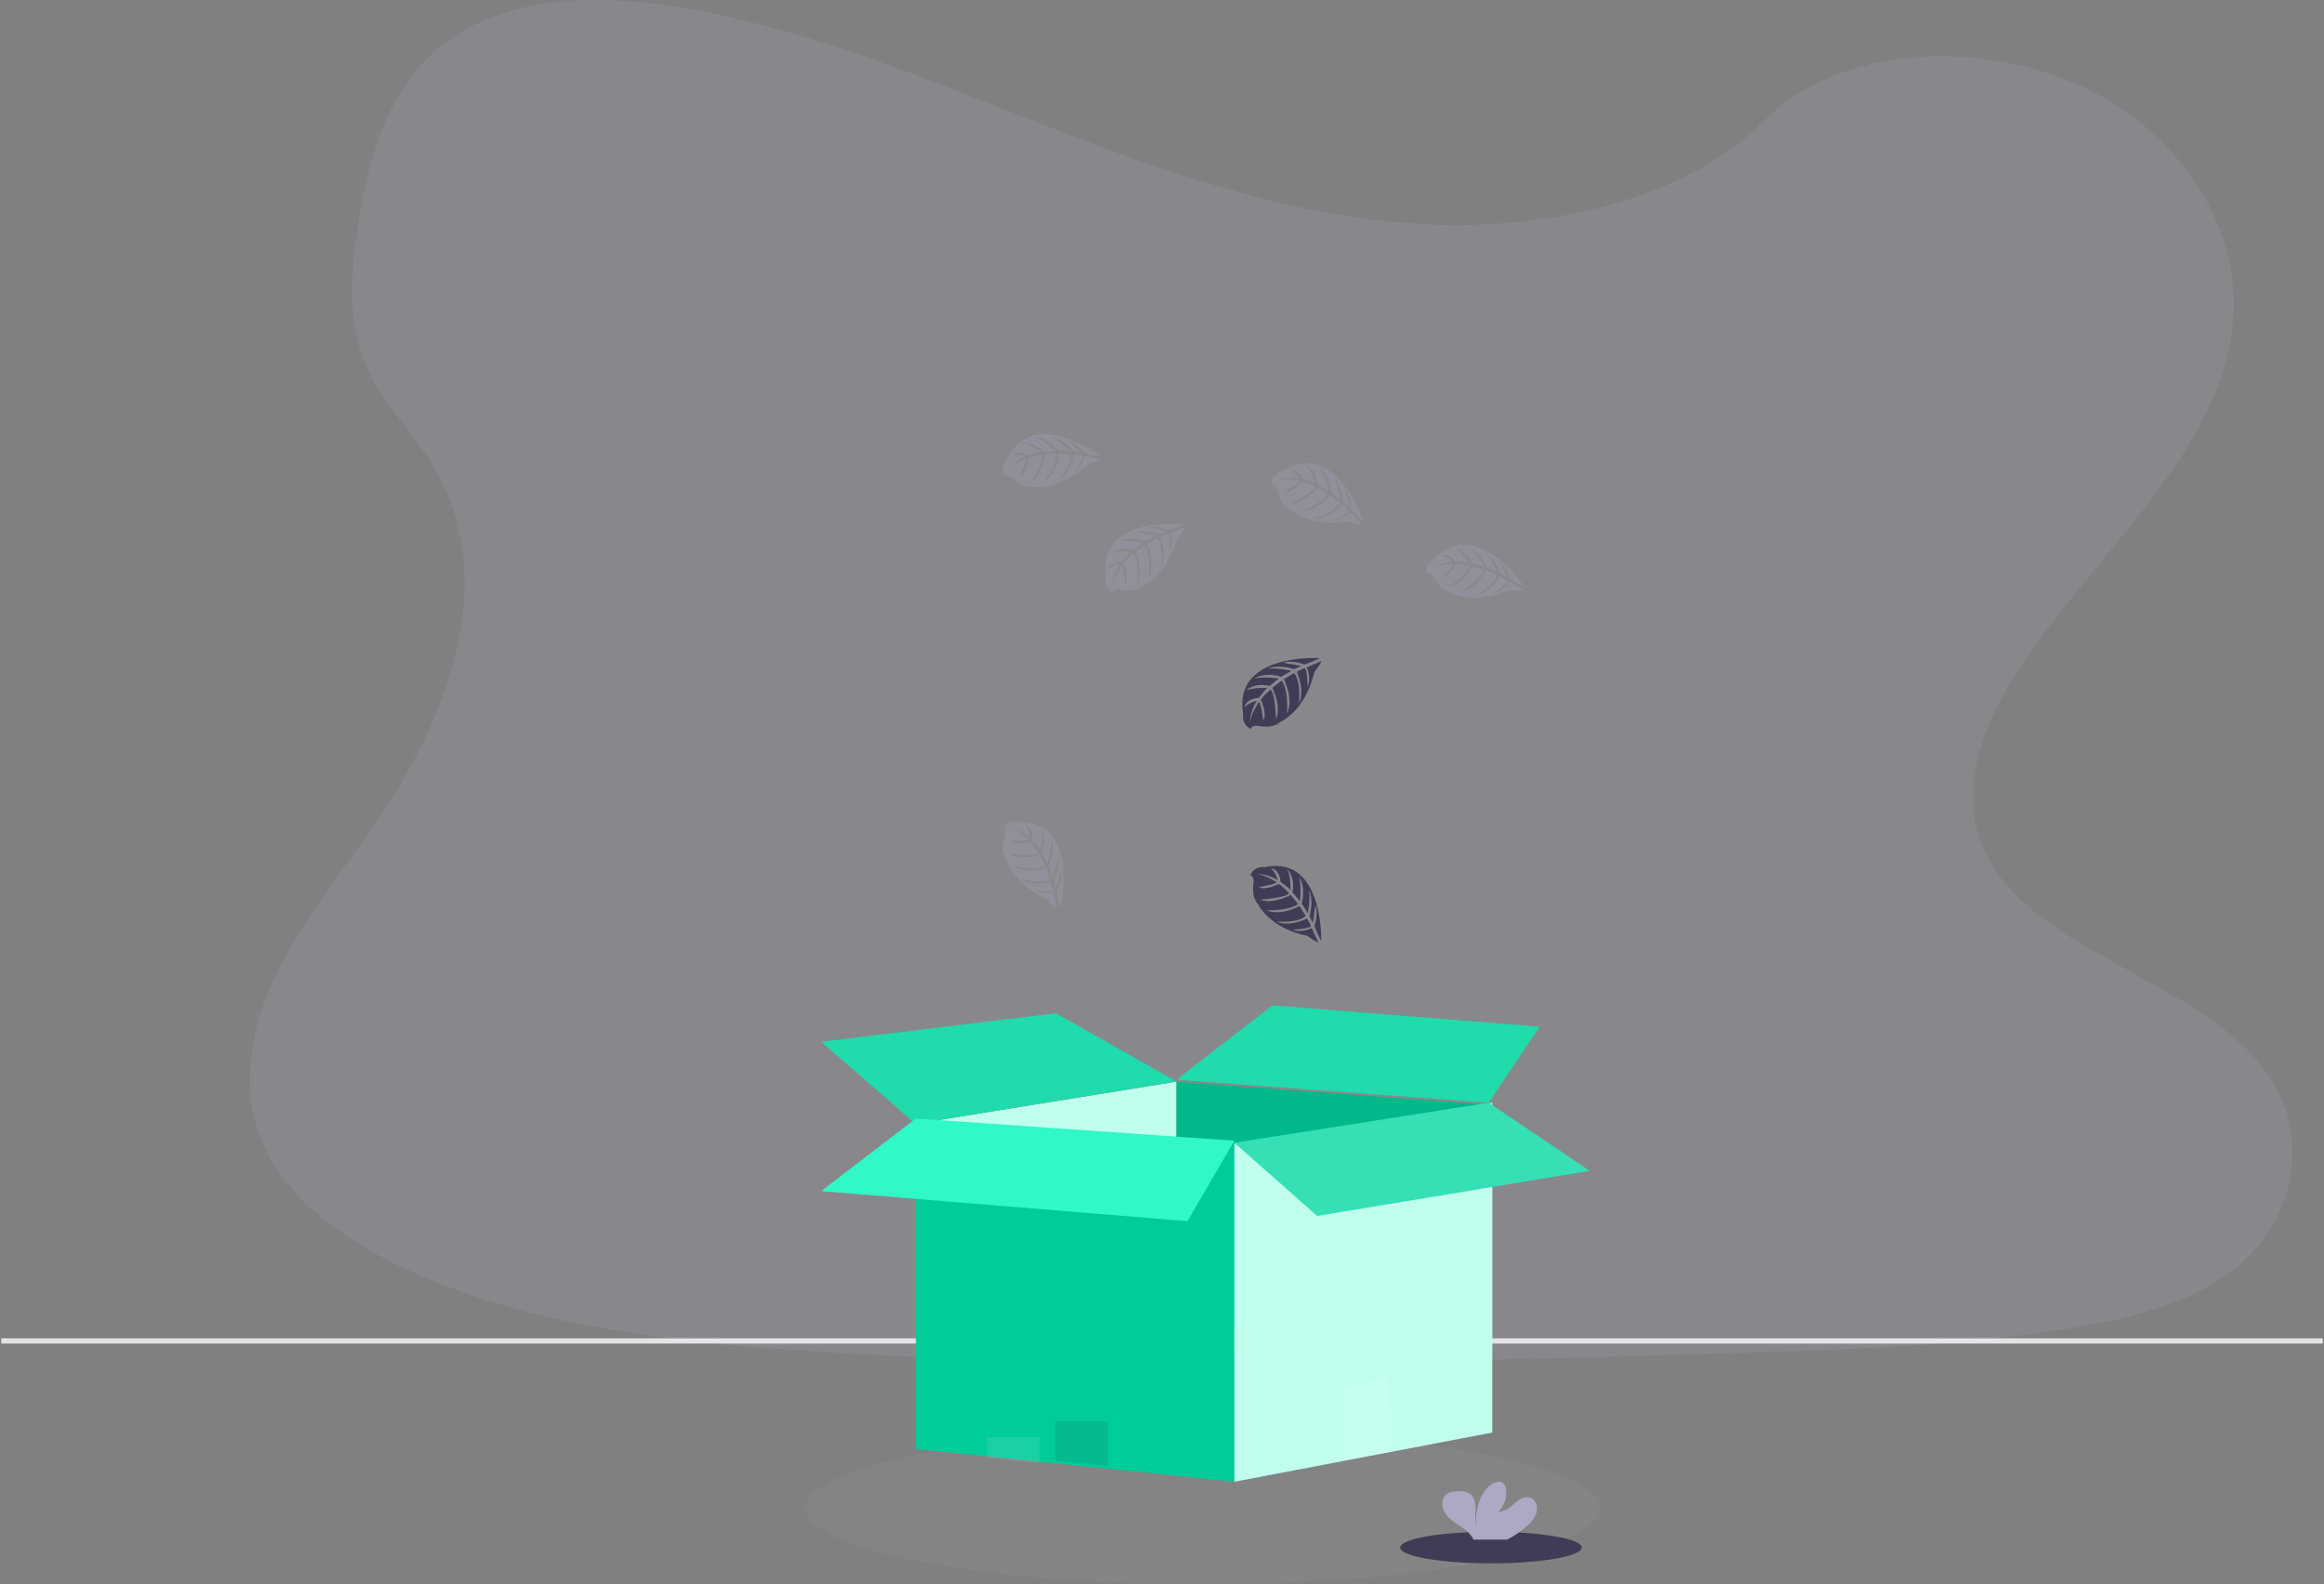 <?xml version="1.0" encoding="UTF-8"?>
<svg width="883px" height="602px" viewBox="0 0 883 602" version="1.1" xmlns="http://www.w3.org/2000/svg" xmlns:xlink="http://www.w3.org/1999/xlink">
    <rect x="0" y="0" width="883" height="602" fill="#808080" stroke="none"/>
    <title>5227</title>
    <g id="Page-1" stroke="none" stroke-width="1" fill="none" fill-rule="evenodd">
        <g id="Group-5" transform="translate(1, 0)">
            <line x1="880.5" y1="509.5" x2="0.5" y2="509.5" id="Line-3" stroke="#E4E4E6" stroke-width="2" stroke-linecap="square"></line>
            <ellipse id="Oval" fill="#ABABAD" fill-rule="nonzero" opacity="0.1" cx="456" cy="573" rx="151" ry="29"></ellipse>
            <path d="M544.82,85.396 C495.065,83.678 447.678,67.657 402.429,50.132 C357.179,32.608 312.36,13.198 263.797,3.915 C232.562,-2.057 196.837,-2.908 171.675,13.773 C147.452,29.871 139.626,57.584 135.42,83.318 C132.253,102.682 130.393,123.066 139.064,141.196 C145.092,153.783 155.777,164.362 163.173,176.421 C188.904,218.368 170.715,270.098 142.839,311.057 C129.77,330.268 114.587,348.62 104.493,369.049 C94.399,389.479 89.733,412.967 98.566,433.865 C107.314,454.563 128.171,470.078 150.765,481.002 C196.653,503.195 250.705,509.542 303.45,513.145 C420.172,521.103 537.509,517.661 654.538,514.203 C697.85,512.931 741.347,511.635 783.952,504.958 C807.615,501.248 832.039,495.361 849.221,481.148 C871.023,463.11 876.427,432.569 861.813,409.955 C837.305,372.008 769.561,362.587 752.41,321.873 C742.985,299.458 752.663,274.498 766.371,253.716 C795.768,209.123 845.038,170.004 847.629,119.041 C849.413,84.039 825.727,48.983 789.103,32.417 C750.718,15.053 697.481,17.238 669.175,45.978 C640.001,75.537 588.755,86.921 544.82,85.396 Z" id="Shape" fill="#D8D4FF" fill-rule="nonzero" opacity="0.1"></path>
            <path d="M516.897,504.732 C504.017,523.19 457.713,513.413 457.713,513.413 L421.83,479.786 L417,475.233 L425.101,458 C425.101,458 427.677,458.709 432.095,459.973 C455.292,466.719 527.767,489.215 516.897,504.732 Z" id="Shape" fill="#EFB7B9" fill-rule="nonzero"></path>
            <path d="M432,459.993 C430.528,465.568 426.496,473.917 422.487,480 L418,475.402 L425.526,458 C425.526,458 427.944,458.716 432,459.993 Z" id="Shape" fill="#000000" fill-rule="nonzero" opacity="0.1"></path>
            <path d="M343.733,398 C343.733,398 337.353,411.895 341.274,410.954 C345.196,410.013 343.733,398 343.733,398 Z" id="Shape" fill="#000000" fill-rule="nonzero" opacity="0.1"></path>
            <polygon id="Shape" fill="#C0FEEE" fill-rule="nonzero" points="347 426.985 446 411 446 504 351.937 499.114"></polygon>
            <polygon id="Shape" fill="#00CC99" fill-rule="nonzero" points="565 419.815 558.415 500.747 446 504 446 411"></polygon>
            <polygon id="Shape" fill="#000000" fill-rule="nonzero" opacity="0.1" points="446 411 565 419.815 558.415 500.747 446 504"></polygon>
            <polygon id="Shape" fill="#20DBAC" fill-rule="nonzero" points="446 410.232 564.616 419 584 390.108 482.469 382"></polygon>
            <polygon id="Shape" fill="#20DBAC" fill-rule="nonzero" points="400.228 385 446 410.926 346.887 427 311 395.827"></polygon>
            <polygon id="Shape" fill="#00CC99" fill-rule="nonzero" points="468 563 421.51 558.221 401.288 556.155 395.127 555.509 374.917 553.429 347 550.562 347 426 446.231 432.768 468 434.266"></polygon>
            <polygon id="Shape" fill="#C0FEEE" fill-rule="nonzero" points="566 544.318 528.455 551.474 510.195 554.955 468 563 468 434.497 566 419"></polygon>
            <polygon id="Shape" fill="#C0FEEE" fill-rule="nonzero" opacity="0.05" points="566 544.318 528.455 551.474 510.195 554.955 468 563 468 507.21 468 434.497 566 419"></polygon>
            <polygon id="Shape" fill="#30F8C6" fill-rule="nonzero" points="346.949 425 468 433.41 450.18 464 311 452.568"></polygon>
            <polygon id="Shape" fill="#20DBAC" fill-rule="nonzero" points="564.661 419 468 434.193 499.46 462 603 444.861"></polygon>
            <polygon id="Shape" fill="#FFFFFF" fill-rule="nonzero" opacity="0.1" points="564.661 419 468 434.193 499.46 462 603 444.861"></polygon>
            <polygon id="Shape" fill="#FFFFFF" fill-rule="nonzero" opacity="0.1" points="509 555 509 527.41 526.797 523 528 551.413"></polygon>
            <polygon id="Shape" fill="#1F1F1F" fill-rule="nonzero" opacity="0.1" points="420 557 400 555.02 400 540 420 540"></polygon>
            <polygon id="Shape" fill="#FFFFFF" fill-rule="nonzero" opacity="0.1" points="394 556 374 553.798 374 546 394 546"></polygon>
            <path d="M500.341,250.042 C500.341,250.042 467.472,248.065 471.312,271.085 C471.312,271.085 470.542,275.152 474.236,277 C474.236,277 474.296,275.273 477.609,275.869 C478.789,276.067 479.988,276.125 481.182,276.042 C482.799,275.934 484.336,275.3 485.559,274.237 L485.559,274.237 C485.559,274.237 494.805,270.429 498.404,255.336 C498.404,255.336 501.068,252.037 500.999,251.191 L495.445,253.565 C495.445,253.565 497.34,257.563 495.843,260.888 C495.843,260.888 495.67,253.712 494.598,253.876 C494.381,253.876 491.717,255.266 491.717,255.266 C491.717,255.266 494.978,262.226 492.513,267.295 C492.513,267.295 493.447,258.712 490.697,255.767 L486.787,258.047 C486.787,258.047 490.601,265.24 488.015,271.111 C488.015,271.111 488.681,262.105 485.965,258.599 L482.419,261.354 C482.419,261.354 486.008,268.452 483.82,273.322 C483.82,273.322 483.534,262.839 481.649,262.045 C481.649,262.045 478.552,264.773 478.085,265.896 C478.085,265.896 480.533,271.077 479.011,273.762 C479.011,273.762 478.076,266.777 477.281,266.742 C477.281,266.742 474.193,271.37 473.873,274.513 C474.022,271.583 474.938,268.743 476.528,266.276 C474.748,266.612 473.106,267.461 471.805,268.719 C471.805,268.719 472.281,265.447 477.289,265.162 C477.289,265.162 479.884,261.648 480.524,261.432 C480.524,261.432 475.542,261.017 472.523,262.356 C472.523,262.356 475.179,259.273 481.441,260.629 L484.901,257.779 C484.901,257.779 478.345,256.916 475.559,257.874 C475.559,257.874 478.76,255.146 485.844,257.132 L489.65,254.861 C489.65,254.861 484.062,253.652 480.732,254.092 C480.732,254.092 484.244,252.201 490.766,254.248 L493.491,253.03 C493.491,253.03 489.39,252.227 488.197,252.098 C487.003,251.968 486.934,251.64 486.934,251.64 C489.528,251.209 492.191,251.508 494.624,252.503 C494.624,252.503 500.462,250.405 500.341,250.042 Z" id="Shape" fill="#3F3D55" fill-rule="nonzero"></path>
            <path d="M401.861,344.618 C401.861,344.618 409.237,312.43 386.445,312.318 C386.445,312.318 382.66,310.86 380.275,314.192 C380.275,314.192 381.902,314.548 380.798,317.724 C380.416,318.847 380.161,320.012 380.039,321.195 C379.876,322.809 380.228,324.432 381.042,325.821 L381.042,325.821 C381.042,325.821 383.175,335.627 397.057,341.772 C397.057,341.772 399.788,344.965 400.614,345 L399.265,339.107 C399.265,339.107 395.101,340.296 392.151,338.24 C392.151,338.24 399.088,339.29 399.097,338.24 C399.097,338.023 398.254,335.15 398.254,335.15 C398.254,335.15 391.013,337.181 386.546,333.874 C386.546,333.874 394.646,336.27 397.942,334.057 L396.425,329.787 C396.425,329.787 388.839,332.33 383.647,328.763 C383.647,328.763 392.202,330.967 396.029,328.884 L393.964,324.91 C393.964,324.91 386.546,327.236 382.222,324.241 C382.222,324.241 392.337,325.752 393.433,324.033 C393.433,324.033 391.325,320.501 390.322,319.842 C390.322,319.842 384.961,321.386 382.601,319.416 C382.601,319.416 389.471,319.685 389.631,318.939 C389.631,318.939 385.695,315.095 382.694,314.227 C385.49,314.882 388.073,316.276 390.187,318.271 C390.156,316.452 389.612,314.682 388.62,313.177 C388.62,313.177 391.688,314.218 391.148,319.251 C391.148,319.251 394.098,322.376 394.191,323.087 C394.191,323.087 395.413,318.236 394.629,315.016 C394.629,315.016 397.158,318.175 394.773,324.12 L396.931,328.069 C396.931,328.069 398.886,321.733 398.389,318.818 C398.389,318.818 400.488,322.445 397.394,329.11 L398.953,333.267 C398.953,333.267 401.035,327.938 401.17,324.589 C401.17,324.589 402.409,328.39 399.35,334.491 L400.075,337.389 C400.075,337.389 401.524,333.475 401.845,332.312 C402.165,331.149 402.494,331.141 402.494,331.141 C402.481,333.781 401.754,336.365 400.395,338.604 C400.395,338.604 401.499,344.662 401.861,344.618 Z" id="Shape" fill="#ABA9C3" fill-rule="nonzero" opacity="0.251"></path>
            <path d="M417,173.1 C417,173.1 390.88,153.851 381.543,174.701 C381.543,174.701 378.694,177.608 380.739,181.089 C380.739,181.089 381.715,179.732 384.162,181.982 C385.034,182.773 385.996,183.46 387.029,184.03 C388.427,184.797 390.041,185.093 391.625,184.873 L391.625,184.873 C391.625,184.873 401.347,186.719 412.541,176.336 C412.541,176.336 416.538,175.08 416.906,174.33 L411.009,173.327 C411.009,173.327 410.402,177.6 407.355,179.513 C407.355,179.513 411.121,173.563 410.145,173.133 C409.948,173.041 407.004,172.712 407.004,172.712 C407.004,172.712 405.874,180.162 401.082,182.952 C401.082,182.952 406.525,176.454 405.857,172.577 L401.381,172.341 C401.381,172.341 400.611,180.255 395.279,183.651 C395.279,183.651 400.731,176.664 400.414,172.35 L395.99,172.703 C395.99,172.703 395.082,180.406 390.624,183.204 C390.624,183.204 396.101,174.507 394.98,172.855 C394.98,172.855 390.932,173.42 389.93,174.077 C389.93,174.077 389.152,179.589 386.413,180.988 C386.413,180.988 389.451,174.794 388.835,174.355 C388.835,174.355 383.76,176.479 381.766,178.889 C383.488,176.579 385.796,174.754 388.458,173.597 C386.801,172.914 384.977,172.727 383.212,173.057 C383.212,173.057 385.395,170.647 389.691,173.1 C389.691,173.1 393.713,171.599 394.398,171.793 C394.398,171.793 390.504,168.785 387.277,168.254 C387.277,168.254 391.154,167.167 395.562,171.625 L400.003,171.178 C400.003,171.178 395.074,166.964 392.233,166.248 C392.233,166.248 396.366,165.742 401.142,171.153 L405.523,171.338 C405.523,171.338 401.561,167.36 398.566,165.936 C398.566,165.936 402.502,166.273 406.782,171.439 L409.691,171.903 C409.691,171.903 406.73,169.088 405.806,168.363 C404.882,167.638 405.01,167.318 405.01,167.318 C407.392,168.355 409.433,170.024 410.907,172.139 C410.907,172.139 416.855,173.42 417,173.1 Z" id="Shape" fill="#ABA9C3" fill-rule="nonzero" opacity="0.251"></path>
            <path d="M517,197.903 C517,197.903 506.399,166.547 486.405,178.869 C486.405,178.869 482.322,179.737 482,183.827 C482,183.827 483.607,183.237 484.32,186.537 C484.585,187.71 484.984,188.85 485.51,189.932 C486.229,191.388 487.399,192.573 488.847,193.31 L488.847,193.31 C488.847,193.31 495.903,200.474 511.335,198.103 C511.335,198.103 515.41,199.336 516.157,198.911 L511.813,194.647 C511.813,194.647 508.806,197.921 505.139,197.791 C505.139,197.791 511.769,194.908 511.222,193.978 C511.109,193.796 508.841,191.825 508.841,191.825 C508.841,191.825 503.575,197.495 497.927,197.122 C497.927,197.122 506.278,194.743 507.981,191.043 L504.383,188.273 C504.383,188.273 499.118,194.543 492.662,194.352 C492.662,194.352 501.351,191.564 503.549,187.709 L499.639,185.46 C499.639,185.46 494.426,191.478 489.021,191.287 C489.021,191.287 498.683,187.058 498.709,185.008 C498.709,185.008 494.999,183.159 493.774,183.141 C493.774,183.141 489.898,187.37 486.822,186.988 C486.822,186.988 492.974,183.471 492.714,182.751 C492.714,182.751 487.24,181.63 484.155,182.534 C486.945,181.563 489.94,181.338 492.844,181.882 C491.853,180.353 490.436,179.146 488.769,178.409 C488.769,178.409 492.001,177.619 494.165,182.169 C494.165,182.169 498.405,183.22 498.857,183.767 C498.857,183.767 497.362,178.982 494.973,176.672 C494.973,176.672 498.857,177.983 499.917,184.331 L503.897,186.502 C503.897,186.502 502.254,180.067 500.273,177.818 C500.273,177.818 504.036,179.763 504.853,187.101 L508.415,189.784 C508.415,189.784 507.425,184.123 505.756,181.188 C505.756,181.188 508.85,183.741 509.406,190.592 L511.569,192.659 C511.569,192.659 510.77,188.543 510.44,187.379 C510.109,186.215 510.379,186.137 510.379,186.137 C511.76,188.39 512.491,190.98 512.49,193.622 C512.49,193.622 516.696,198.129 517,197.903 Z" id="Shape" fill="#ABA9C3" fill-rule="nonzero" opacity="0.251"></path>
            <path d="M448.418,199.209 C448.418,199.209 416.52,195.541 419.155,218.915 C419.155,218.915 418.204,222.966 421.68,225 C421.68,225 421.823,223.261 425.046,224.044 C426.185,224.297 427.348,224.417 428.514,224.4 C430.087,224.371 431.609,223.812 432.848,222.809 L432.848,222.809 C432.848,222.809 442.03,219.445 446.314,204.451 C446.314,204.451 449.058,201.278 448.999,200.418 L443.486,202.521 C443.486,202.521 445.17,206.633 443.486,209.901 C443.486,209.901 443.663,202.678 442.645,202.791 C442.434,202.791 439.775,204.042 439.775,204.042 C439.775,204.042 442.603,211.214 439.96,216.212 C439.96,216.212 441.29,207.624 438.756,204.529 L434.843,206.615 C434.843,206.615 438.209,214.047 435.39,219.819 C435.39,219.819 436.484,210.796 434.018,207.137 L430.441,209.745 C430.441,209.745 433.572,217.055 431.207,221.845 C431.207,221.845 431.451,211.292 429.658,210.397 C429.658,210.397 426.511,213.004 425.997,214.082 C425.997,214.082 428.126,219.385 426.519,222.036 C426.519,222.036 425.955,214.969 425.214,214.899 C425.214,214.899 421.983,219.393 421.511,222.566 C421.803,219.625 422.836,216.813 424.507,214.413 C422.761,214.662 421.123,215.432 419.794,216.629 C419.794,216.629 420.417,213.369 425.299,213.335 C425.299,213.335 427.95,209.936 428.665,209.753 C428.665,209.753 423.843,209.084 420.838,210.275 C420.838,210.275 423.573,207.302 429.583,209.032 L433.126,206.346 C433.126,206.346 426.721,205.007 424.011,205.876 C424.011,205.876 427.26,203.269 434.043,205.659 L437.856,203.564 C437.856,203.564 432.478,202.069 429.221,202.339 C429.221,202.339 432.73,200.6 438.967,203.008 L441.677,201.921 C441.677,201.921 437.73,200.904 436.568,200.713 C435.407,200.522 435.365,200.192 435.365,200.192 C437.909,199.89 440.484,200.323 442.805,201.443 C442.805,201.443 448.477,199.574 448.418,199.209 Z" id="Shape" fill="#ABA9C3" fill-rule="nonzero" opacity="0.251"></path>
            <path d="M578,222.811 C578,222.811 560.449,196.121 544.152,212.095 C544.152,212.095 540.424,213.754 541.077,217.694 C541.077,217.694 542.494,216.782 543.955,219.685 C544.479,220.713 545.131,221.677 545.896,222.554 C546.92,223.752 548.324,224.591 549.891,224.943 L549.891,224.943 C549.891,224.943 558.353,229.986 572.614,224.28 C572.614,224.28 576.814,224.495 577.433,223.94 L572.279,220.954 C572.279,220.954 570.157,224.686 566.609,225.391 C566.609,225.391 572.296,221.244 571.531,220.481 C571.385,220.332 568.739,219.021 568.739,219.021 C568.739,219.021 565.019,225.474 559.504,226.411 C559.504,226.411 566.969,222.306 567.743,218.507 L563.628,216.757 C563.628,216.757 560.045,223.765 553.808,225.051 C553.808,225.051 561.454,220.497 562.7,216.417 L558.404,215.222 C558.404,215.222 554.779,221.999 549.582,223.035 C549.582,223.035 557.863,216.914 557.408,215.007 C557.408,215.007 553.405,214.136 552.253,214.401 C552.253,214.401 549.53,219.204 546.455,219.552 C546.455,219.552 551.54,214.891 551.119,214.277 C551.119,214.277 545.595,214.484 542.846,216.019 C545.299,214.485 548.124,213.598 551.042,213.447 C549.736,212.254 548.096,211.455 546.326,211.15 C546.326,211.15 549.238,209.682 552.339,213.414 C552.339,213.414 556.635,213.414 557.227,213.829 C557.227,213.829 554.65,209.682 551.824,208.131 C551.824,208.131 555.862,208.463 558.37,214.111 L562.708,215.222 C562.708,215.222 559.607,209.624 557.193,208.023 C557.193,208.023 561.257,208.968 563.774,215.596 L567.828,217.254 C567.828,217.254 565.543,212.236 563.25,209.889 C563.25,209.889 566.823,211.548 568.962,217.777 L571.54,219.212 C571.54,219.212 569.822,215.571 569.212,214.567 C568.602,213.563 568.842,213.331 568.842,213.331 C570.701,215.104 572.013,217.341 572.631,219.792 C572.631,219.792 577.768,223.093 578,222.811 Z" id="Shape" fill="#ABA9C3" fill-rule="nonzero" opacity="0.251"></path>
            <path d="M500.996,357.33 C500.996,357.33 501.834,324.866 479.649,329.442 C479.649,329.442 475.676,328.82 474,332.518 C474,332.518 475.676,332.518 475.207,335.798 C475.053,336.968 475.036,338.152 475.157,339.326 C475.308,340.918 475.971,342.415 477.042,343.586 L477.042,343.586 C477.042,343.586 481.04,352.567 495.8,355.617 C495.8,355.617 499.077,358.131 499.898,357.995 L497.384,352.61 C497.384,352.61 493.57,354.603 490.293,353.249 C490.293,353.249 497.249,352.831 497.057,351.792 C497.057,351.579 495.615,348.988 495.615,348.988 C495.615,348.988 488.96,352.439 483.974,350.173 C483.974,350.173 492.355,350.812 495.095,348.008 L492.757,344.234 C492.757,344.234 485.901,348.221 480.118,345.87 C480.118,345.87 488.877,346.228 492.196,343.441 L489.405,340.033 C489.405,340.033 482.641,343.799 477.847,341.805 C477.847,341.805 488.005,341.183 488.743,339.3 C488.743,339.3 485.994,336.344 484.887,335.892 C484.887,335.892 479.976,338.448 477.294,337.068 C477.294,337.068 483.999,335.926 484.041,335.168 C484.041,335.168 479.456,332.279 476.363,332.066 C479.215,332.118 482.004,332.929 484.451,334.418 C484.07,332.676 483.196,331.086 481.937,329.842 C481.937,329.842 485.13,330.209 485.566,335.125 C485.566,335.125 489.061,337.528 489.287,338.193 C489.287,338.193 489.53,333.276 488.131,330.345 C488.131,330.345 491.215,332.859 490.058,339.062 L492.933,342.419 C492.933,342.419 493.587,335.926 492.539,333.225 C492.539,333.225 495.288,336.284 493.595,343.322 L495.917,346.994 C495.917,346.994 496.906,341.448 496.378,338.184 C496.378,338.184 498.322,341.592 496.545,348.077 L497.819,350.718 C497.819,350.718 498.465,346.654 498.549,345.469 C498.632,344.285 498.951,344.208 498.951,344.208 C499.455,346.75 499.255,349.384 498.373,351.817 C498.373,351.817 500.627,357.441 500.996,357.33 Z" id="Shape" fill="#3F3D55" fill-rule="nonzero"></path>
            <ellipse id="Oval" fill="#3F3D55" fill-rule="nonzero" cx="565.5" cy="588" rx="34.5" ry="6"></ellipse>
            <path d="M579.538,579.469 C581.143,578.143 582.312,576.349 582.888,574.329 C583.325,572.284 582.468,569.838 580.552,569.091 C578.4,568.256 576.1,569.767 574.35,571.297 C572.601,572.826 570.615,574.578 568.332,574.258 C570.716,572.056 571.791,568.746 571.166,565.534 C571.067,564.88 570.795,564.265 570.379,563.756 C569.18,562.458 567.019,563.018 565.585,564.04 C561.036,567.295 559.768,573.573 559.741,579.229 C559.286,577.192 559.671,575.067 559.663,573.004 C559.654,570.941 559.085,568.558 557.344,567.473 C556.276,566.867 555.068,566.56 553.845,566.584 C551.798,566.513 549.515,566.717 548.124,568.238 C546.375,570.123 546.838,573.298 548.343,575.352 C549.848,577.406 552.148,578.731 554.265,580.171 C555.959,581.2 557.406,582.601 558.499,584.271 C558.624,584.503 558.726,584.748 558.805,585 L571.63,585 C574.501,583.53 577.161,581.669 579.538,579.469 Z" id="Shape" fill="#ABA9C3" fill-rule="nonzero"></path>
        </g>
    </g>
</svg>